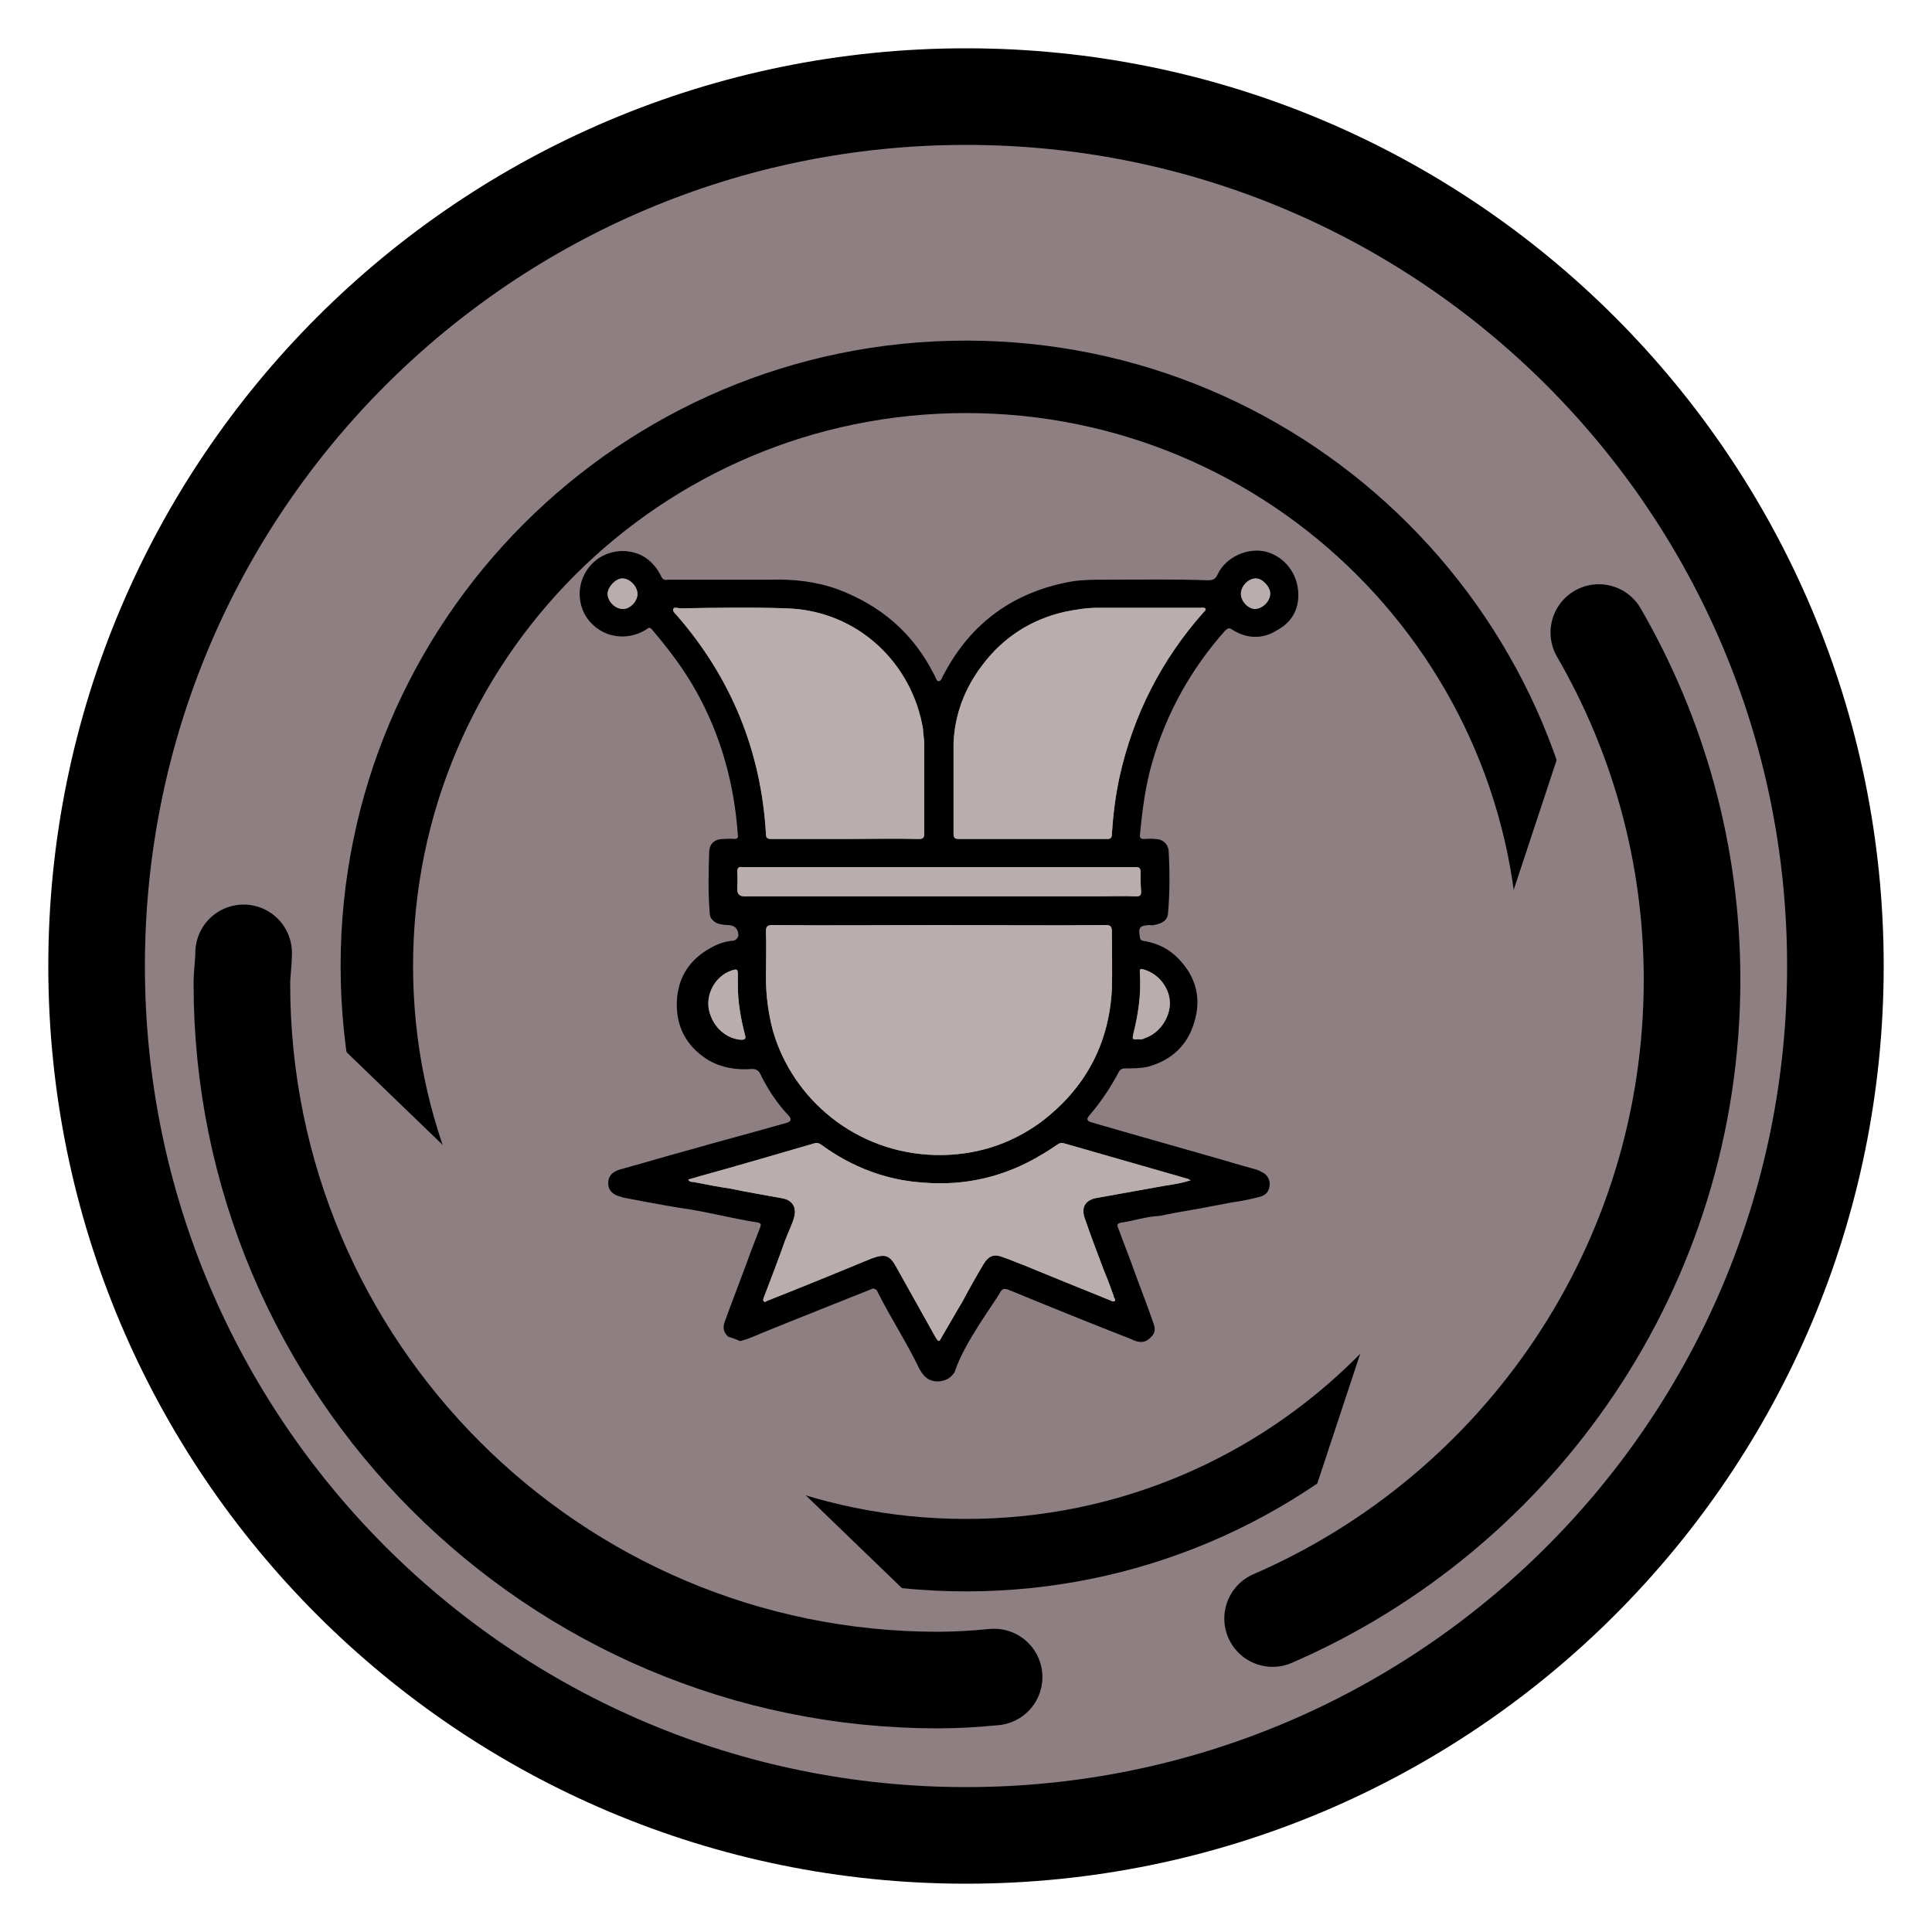 <svg width="20" height="20" viewBox="0 0 20 20" fill="none" xmlns="http://www.w3.org/2000/svg">
<path d="M10.001 19C14.971 19 19 14.971 19 10C19 5.029 14.971 1 10.001 1C5.03 1 1 5.029 1 10C1 14.971 5.03 19 10.001 19Z" fill="#8E7F83" stroke="black" stroke-linecap="round" stroke-linejoin="round"/>
<path d="M10 16.099C13.369 16.099 16.099 13.369 16.099 10C16.099 6.632 13.369 3.901 10 3.901C6.632 3.901 3.901 6.632 3.901 10C3.901 13.369 6.632 16.099 10 16.099Z" fill="#8E7F83" stroke="black" stroke-width="0.75" stroke-linecap="round" stroke-linejoin="round"/>
<path d="M13.174 16.755C15.729 15.647 17.516 13.105 17.516 10.142C17.516 8.831 17.163 7.606 16.551 6.548" fill="#8E7F83"/>
<path d="M13.174 16.755C15.729 15.647 17.516 13.105 17.516 10.142C17.516 8.831 17.163 7.606 16.551 6.548" stroke="black" stroke-linecap="round" stroke-linejoin="round"/>
<path d="M2.522 9.864C2.522 9.969 2.504 10.074 2.504 10.185C2.504 14.163 5.733 17.392 9.71 17.392C9.908 17.392 10.1 17.379 10.291 17.361" fill="#8E7F83"/>
<path d="M2.522 9.864C2.522 9.969 2.504 10.074 2.504 10.185C2.504 14.163 5.733 17.392 9.71 17.392C9.908 17.392 10.1 17.379 10.291 17.361" stroke="black" stroke-linecap="round" stroke-linejoin="round"/>
<path d="M13.1 5.71C12.914 5.667 12.691 5.765 12.605 5.945C12.586 5.994 12.555 6.007 12.506 6.007C12.147 5.994 11.795 6.001 11.436 6.001C11.325 6.001 11.207 6.001 11.096 6.019C10.502 6.124 10.056 6.44 9.772 6.978C9.753 7.003 9.747 7.052 9.716 7.052C9.691 7.052 9.685 7.003 9.667 6.978C9.45 6.551 9.116 6.267 8.671 6.1C8.448 6.019 8.213 5.994 7.978 6.001C7.626 6.001 7.267 6.001 6.914 6.001C6.877 6.007 6.859 6.001 6.84 5.957C6.76 5.803 6.636 5.71 6.45 5.704C6.271 5.704 6.11 5.803 6.036 5.976C5.968 6.13 5.999 6.328 6.122 6.452C6.271 6.607 6.5 6.631 6.685 6.52C6.704 6.508 6.722 6.483 6.747 6.514C6.92 6.718 7.081 6.928 7.211 7.163C7.465 7.621 7.601 8.116 7.638 8.642C7.644 8.673 7.632 8.685 7.601 8.685C7.564 8.679 7.527 8.685 7.489 8.685C7.397 8.685 7.341 8.735 7.341 8.827C7.335 9.031 7.329 9.242 7.347 9.452C7.347 9.502 7.378 9.533 7.421 9.557C7.458 9.57 7.502 9.576 7.539 9.576C7.609 9.58 7.644 9.617 7.644 9.687C7.644 9.687 7.632 9.73 7.595 9.737C7.514 9.743 7.434 9.768 7.36 9.811C7.143 9.928 7.019 10.114 7.007 10.361C6.995 10.621 7.1 10.825 7.322 10.968C7.465 11.054 7.626 11.079 7.786 11.066C7.823 11.066 7.848 11.079 7.867 11.11C7.947 11.277 8.046 11.425 8.17 11.555C8.195 11.588 8.186 11.611 8.145 11.623C7.799 11.722 7.446 11.815 7.1 11.914C6.871 11.976 6.648 12.044 6.419 12.106C6.339 12.13 6.296 12.174 6.296 12.248C6.296 12.322 6.345 12.372 6.432 12.39C6.432 12.39 6.438 12.39 6.444 12.396C6.865 12.477 7.026 12.502 7.026 12.502C7.304 12.539 7.57 12.613 7.848 12.656C7.854 12.656 7.867 12.662 7.873 12.669C7.879 12.681 7.873 12.693 7.867 12.712C7.823 12.829 7.774 12.947 7.731 13.071C7.656 13.275 7.576 13.479 7.502 13.683C7.477 13.751 7.496 13.8 7.539 13.838C7.576 13.85 7.619 13.862 7.656 13.881C7.663 13.881 7.663 13.881 7.669 13.881C7.743 13.862 7.811 13.832 7.885 13.8C8.263 13.646 8.64 13.498 9.011 13.349C9.03 13.337 9.042 13.337 9.054 13.343C9.073 13.349 9.085 13.368 9.085 13.374C9.221 13.646 9.388 13.899 9.518 14.172C9.537 14.203 9.568 14.258 9.623 14.283C9.704 14.32 9.815 14.295 9.865 14.227C9.883 14.209 9.889 14.19 9.889 14.184C9.988 13.893 10.291 13.491 10.353 13.38C10.372 13.343 10.39 13.337 10.434 13.349C10.854 13.522 11.281 13.695 11.708 13.862C11.77 13.893 11.838 13.912 11.9 13.856C11.955 13.807 11.968 13.77 11.937 13.689C11.881 13.522 11.813 13.355 11.751 13.182C11.696 13.027 11.634 12.873 11.578 12.718C11.559 12.681 11.566 12.662 11.609 12.656C11.739 12.638 11.863 12.594 11.992 12.588C12.054 12.582 11.992 12.582 12.401 12.514C12.636 12.471 12.753 12.446 12.759 12.446C12.852 12.434 12.945 12.415 13.038 12.39C13.094 12.378 13.137 12.341 13.143 12.273C13.149 12.211 13.118 12.155 13.056 12.13C13.038 12.118 13.019 12.112 13.001 12.106C12.896 12.075 12.797 12.05 12.698 12.019C12.228 11.883 11.758 11.753 11.294 11.617C11.252 11.605 11.246 11.582 11.275 11.549C11.393 11.413 11.492 11.264 11.578 11.104C11.591 11.073 11.615 11.06 11.646 11.06C11.726 11.06 11.807 11.06 11.887 11.042C12.129 10.974 12.296 10.819 12.364 10.578C12.438 10.337 12.382 10.114 12.203 9.928C12.11 9.829 11.992 9.768 11.856 9.743C11.832 9.737 11.807 9.743 11.801 9.706C11.782 9.601 11.795 9.582 11.9 9.576C11.912 9.576 11.931 9.582 11.943 9.576C12.03 9.563 12.085 9.526 12.091 9.458C12.11 9.242 12.11 9.025 12.098 8.809C12.091 8.735 12.036 8.685 11.955 8.685C11.918 8.679 11.881 8.685 11.838 8.685C11.813 8.685 11.795 8.673 11.801 8.642C11.825 8.388 11.856 8.135 11.931 7.881C12.079 7.374 12.333 6.922 12.679 6.532C12.71 6.502 12.722 6.495 12.759 6.52C12.908 6.613 13.069 6.619 13.217 6.526C13.366 6.446 13.446 6.316 13.44 6.143C13.434 5.939 13.298 5.759 13.1 5.71ZM6.45 6.304C6.364 6.304 6.289 6.223 6.289 6.143C6.296 6.069 6.376 5.988 6.444 5.988C6.518 5.988 6.599 6.069 6.599 6.149C6.599 6.223 6.524 6.304 6.45 6.304ZM7.013 6.378C7.013 6.378 6.957 6.328 6.97 6.304C6.976 6.279 7.019 6.297 7.05 6.297C7.415 6.291 7.78 6.285 8.145 6.297C8.887 6.322 9.444 6.873 9.555 7.547C9.555 7.596 9.568 7.652 9.568 7.702V8.623C9.568 8.667 9.562 8.685 9.512 8.685C9.252 8.679 8.999 8.685 8.745 8.685H7.984C7.941 8.685 7.929 8.673 7.929 8.629C7.879 7.776 7.57 7.021 7.013 6.378ZM7.675 10.763C7.545 10.757 7.415 10.665 7.36 10.522C7.279 10.337 7.384 10.108 7.576 10.046C7.626 10.027 7.638 10.034 7.638 10.083V10.2C7.638 10.374 7.669 10.547 7.712 10.714C7.724 10.751 7.712 10.763 7.675 10.763ZM12.302 12.205C12.302 12.205 12.302 12.211 12.327 12.217C12.234 12.248 12.153 12.26 12.067 12.273L11.343 12.403C11.232 12.427 11.188 12.502 11.232 12.619C11.294 12.799 11.362 12.978 11.43 13.157C11.467 13.244 11.498 13.33 11.529 13.417C11.529 13.436 11.553 13.454 11.541 13.466C11.522 13.479 11.504 13.466 11.492 13.46C11.188 13.337 10.892 13.219 10.595 13.095C10.527 13.071 10.459 13.04 10.384 13.015C10.291 12.978 10.236 12.996 10.18 13.089C10.106 13.213 10.032 13.343 9.964 13.473C9.889 13.596 9.821 13.72 9.747 13.844C9.722 13.893 9.716 13.893 9.685 13.844C9.549 13.603 9.413 13.355 9.277 13.114C9.209 12.99 9.16 12.978 9.023 13.027C8.665 13.176 8.3 13.324 7.941 13.466C7.929 13.473 7.916 13.485 7.91 13.473C7.891 13.46 7.904 13.442 7.91 13.423C7.984 13.232 8.059 13.034 8.127 12.842C8.157 12.761 8.195 12.687 8.219 12.607C8.25 12.502 8.207 12.421 8.089 12.403C7.916 12.372 7.737 12.341 7.557 12.304C7.428 12.285 7.304 12.26 7.18 12.236C7.162 12.236 7.137 12.236 7.124 12.211C7.162 12.198 7.193 12.192 7.23 12.18C7.632 12.069 8.034 11.951 8.436 11.834C8.461 11.827 8.479 11.834 8.504 11.852C8.819 12.081 9.172 12.217 9.555 12.242C9.995 12.279 10.409 12.18 10.786 11.951C10.842 11.92 10.892 11.883 10.941 11.852C10.966 11.834 10.984 11.827 11.009 11.834C11.442 11.957 11.869 12.081 12.302 12.205ZM11.51 10.244C11.479 10.813 11.232 11.271 10.774 11.617C10.452 11.852 10.087 11.963 9.691 11.957C8.856 11.939 8.207 11.376 8.003 10.677C7.953 10.491 7.929 10.306 7.929 10.114C7.929 9.959 7.935 9.798 7.929 9.644C7.929 9.594 7.941 9.576 7.997 9.576C8.572 9.582 9.147 9.576 9.729 9.576C10.31 9.576 10.873 9.582 11.448 9.576C11.498 9.576 11.51 9.594 11.51 9.644C11.51 9.842 11.516 10.04 11.51 10.244ZM11.869 10.046C12.017 10.102 12.116 10.25 12.11 10.399C12.104 10.547 11.999 10.695 11.856 10.745C11.832 10.757 11.807 10.763 11.782 10.757C11.72 10.763 11.72 10.757 11.733 10.702C11.782 10.504 11.813 10.3 11.801 10.089C11.795 10.021 11.801 10.021 11.869 10.046ZM11.807 9.025C11.807 9.093 11.807 9.161 11.813 9.229C11.813 9.267 11.801 9.279 11.764 9.279C11.634 9.273 11.498 9.279 11.362 9.279H7.706C7.656 9.279 7.632 9.254 7.632 9.205C7.632 9.143 7.638 9.081 7.632 9.025C7.632 8.988 7.644 8.97 7.681 8.976H11.758C11.795 8.976 11.807 8.988 11.807 9.025ZM12.456 6.341C12.024 6.829 11.733 7.398 11.591 8.036C11.547 8.234 11.522 8.438 11.51 8.636C11.51 8.685 11.485 8.685 11.454 8.685H9.927C9.883 8.685 9.871 8.673 9.871 8.629C9.871 8.314 9.871 8.005 9.871 7.695C9.883 7.392 9.988 7.12 10.174 6.879C10.384 6.601 10.669 6.415 11.015 6.335C11.133 6.31 11.25 6.291 11.368 6.291H12.432C12.432 6.291 12.475 6.285 12.481 6.304C12.487 6.322 12.469 6.328 12.456 6.341ZM12.995 6.304C12.92 6.304 12.846 6.223 12.846 6.149C12.846 6.069 12.92 5.988 13.001 5.988C13.069 5.988 13.149 6.075 13.149 6.143C13.149 6.223 13.075 6.297 12.995 6.304Z" fill="black"/>
<path d="M11.343 12.403C11.232 12.428 11.188 12.502 11.232 12.619C11.294 12.799 11.362 12.978 11.43 13.158C11.467 13.244 11.498 13.331 11.529 13.417C11.529 13.436 11.553 13.454 11.541 13.467C11.523 13.479 11.504 13.467 11.492 13.461C11.188 13.337 10.892 13.219 10.595 13.096C10.527 13.071 10.459 13.04 10.384 13.015C10.291 12.978 10.236 12.997 10.18 13.089C10.106 13.213 10.032 13.343 9.964 13.473C9.889 13.597 9.821 13.72 9.747 13.844C9.722 13.894 9.716 13.894 9.685 13.844C9.549 13.603 9.413 13.355 9.277 13.114C9.209 12.991 9.16 12.978 9.023 13.028C8.665 13.176 8.3 13.325 7.941 13.467C7.929 13.473 7.916 13.485 7.91 13.473C7.892 13.461 7.904 13.442 7.91 13.424C7.984 13.232 8.059 13.034 8.127 12.842C8.158 12.762 8.195 12.688 8.219 12.607C8.25 12.502 8.207 12.421 8.089 12.403C7.916 12.372 7.737 12.341 7.558 12.304C7.428 12.285 7.304 12.261 7.18 12.236C7.162 12.236 7.137 12.236 7.125 12.211C7.162 12.199 7.193 12.193 7.23 12.18C7.632 12.069 8.034 11.951 8.436 11.834C8.461 11.828 8.479 11.834 8.504 11.852C8.819 12.081 9.172 12.217 9.555 12.242C9.995 12.279 10.409 12.18 10.786 11.951C10.842 11.921 10.892 11.883 10.941 11.852C10.966 11.834 10.984 11.828 11.009 11.834C11.442 11.958 11.869 12.081 12.302 12.205C12.302 12.205 12.302 12.211 12.327 12.217C12.234 12.248 12.153 12.261 12.067 12.273L11.343 12.403Z" fill="#B9AEAD"/>
<path d="M7.712 10.714C7.725 10.751 7.712 10.764 7.675 10.764C7.545 10.758 7.415 10.665 7.36 10.523C7.279 10.337 7.385 10.108 7.576 10.046C7.626 10.028 7.638 10.034 7.638 10.083V10.201C7.638 10.374 7.669 10.547 7.712 10.714Z" fill="#B9AEAD"/>
<path d="M12.11 10.399C12.104 10.547 11.998 10.696 11.856 10.745C11.832 10.758 11.807 10.764 11.782 10.758C11.72 10.764 11.72 10.758 11.732 10.702C11.782 10.504 11.813 10.3 11.801 10.09C11.794 10.022 11.801 10.022 11.869 10.046C12.017 10.102 12.116 10.251 12.11 10.399Z" fill="#B9AEAD"/>
<path d="M11.51 9.644C11.51 9.842 11.516 10.04 11.51 10.244C11.479 10.813 11.232 11.271 10.774 11.617C10.452 11.852 10.088 11.963 9.692 11.957C8.857 11.939 8.207 11.376 8.003 10.677C7.953 10.491 7.929 10.306 7.929 10.114C7.929 9.959 7.935 9.798 7.929 9.644C7.929 9.594 7.941 9.576 7.997 9.576C8.572 9.582 9.147 9.576 9.729 9.576C10.31 9.576 10.873 9.582 11.448 9.576C11.498 9.576 11.51 9.594 11.51 9.644Z" fill="#B9AEAD"/>
<path d="M11.813 9.23C11.813 9.267 11.801 9.279 11.764 9.279C11.634 9.273 11.498 9.279 11.362 9.279H7.706C7.657 9.279 7.632 9.255 7.632 9.205C7.632 9.143 7.638 9.081 7.632 9.026C7.632 8.989 7.644 8.97 7.681 8.976H11.758C11.795 8.976 11.807 8.989 11.807 9.026C11.807 9.094 11.807 9.162 11.813 9.23Z" fill="#B9AEAD"/>
<path d="M13.149 6.143C13.149 6.223 13.075 6.298 12.995 6.304C12.92 6.304 12.846 6.223 12.846 6.149C12.846 6.069 12.92 5.988 13.001 5.988C13.069 5.988 13.149 6.075 13.149 6.143Z" fill="#B9AEAD"/>
<path d="M12.481 6.304C12.481 6.304 12.469 6.329 12.457 6.341C12.024 6.83 11.733 7.399 11.591 8.036C11.547 8.234 11.523 8.438 11.51 8.636C11.51 8.685 11.486 8.685 11.455 8.685H9.927C9.883 8.685 9.871 8.673 9.871 8.63C9.871 8.314 9.871 8.005 9.871 7.696C9.883 7.393 9.989 7.12 10.174 6.879C10.384 6.601 10.669 6.415 11.015 6.335C11.133 6.31 11.251 6.292 11.368 6.292H12.432C12.432 6.292 12.475 6.285 12.481 6.304Z" fill="#B9AEAD"/>
<path d="M9.568 7.702V8.623C9.568 8.667 9.562 8.685 9.512 8.685C9.252 8.679 8.999 8.685 8.745 8.685H7.984C7.941 8.685 7.929 8.673 7.929 8.63C7.879 7.776 7.57 7.021 7.013 6.378C6.995 6.353 6.957 6.329 6.97 6.304C6.976 6.279 7.019 6.298 7.05 6.298C7.415 6.291 7.78 6.285 8.145 6.298C8.887 6.322 9.444 6.873 9.555 7.547C9.555 7.597 9.568 7.652 9.568 7.702Z" fill="#B9AEAD"/>
<path d="M6.599 6.149C6.599 6.223 6.525 6.304 6.45 6.304C6.364 6.304 6.29 6.223 6.29 6.143C6.296 6.069 6.376 5.988 6.444 5.988C6.518 5.988 6.599 6.069 6.599 6.149Z" fill="#B9AEAD"/>
</svg>
